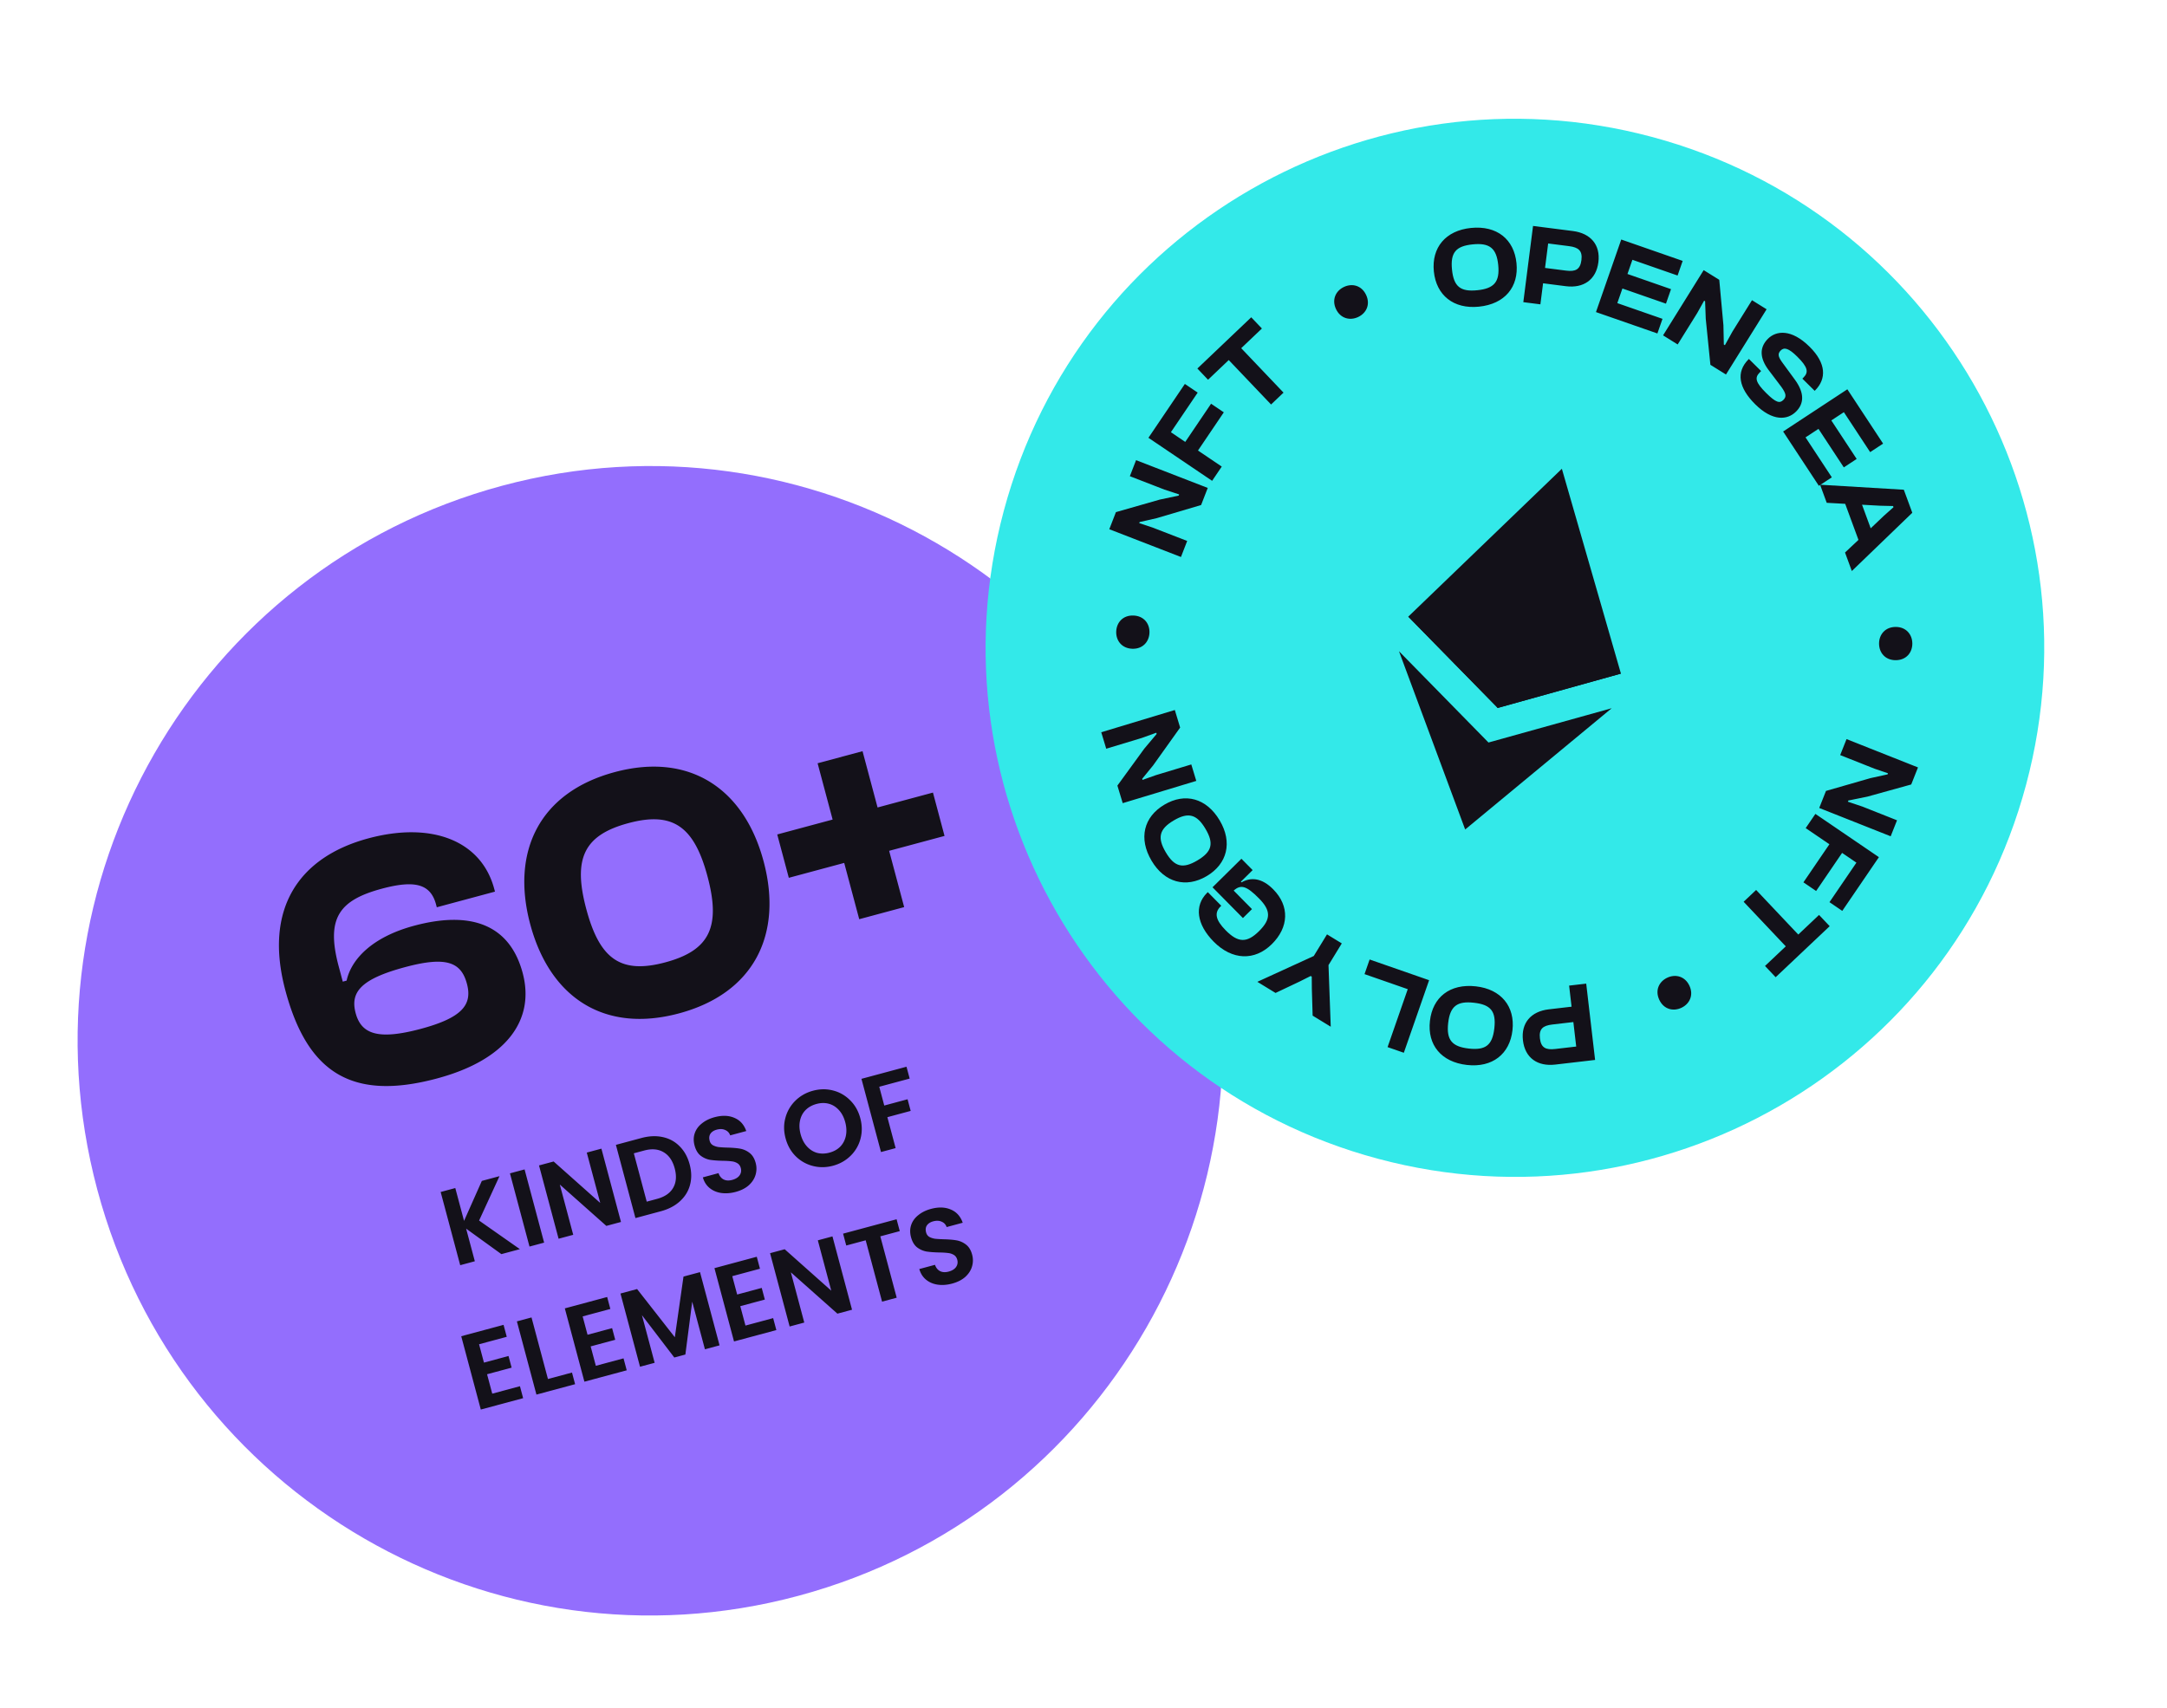 <svg width="430" height="339" fill="none" xmlns="http://www.w3.org/2000/svg"><g clip-path="url(#clip0_254_10)"><g filter="url(#filter0_f_254_10)"><path d="M158.497 316.509c60.098-16.165 95.762-78.177 79.659-138.507-16.103-60.33-77.876-96.132-137.973-79.967-60.098 16.166-95.762 78.177-79.66 138.507 16.104 60.33 77.877 96.132 137.974 79.967z" fill="#936EFD"/></g><path d="M158.441 316.74c60.607-16.302 96.574-78.839 80.335-139.681-16.24-60.841-78.537-96.947-139.144-80.645-60.607 16.302-96.574 78.84-80.334 139.681 16.24 60.842 78.536 96.948 139.143 80.645z" fill="#936EFD"/><path d="M86.775 214.041c13.756-3.699 19.422-11.62 16.939-20.919-2.538-9.507-10.138-12.446-21.544-9.377-8.295 2.23-12.457 6.623-13.393 10.891l-.76.204-.815-3.053c-2.538-9.507.058-13.106 8.56-15.393 6.637-1.785 9.69-.896 10.764 3.129l.148.555 11.545-3.105-.149-.555c-2.538-9.507-12.324-13.419-24.975-10.017-13.825 3.719-20.788 13.996-16.472 30.165 4.39 16.446 13.285 22.012 30.152 17.475zm-3.22-9.844c-8.572 2.306-11.875 1.038-12.986-3.127-1.111-4.163 1.084-6.762 9.794-9.105 8.227-2.212 11.147-.989 12.294 3.313 1.093 4.094-.876 6.707-9.103 8.919zm51.201-3.062c14.862-3.997 20.638-15.666 16.767-30.17-3.852-14.434-14.686-21.709-29.548-17.712-14.931 4.016-20.62 15.736-16.767 30.17 3.871 14.503 14.616 21.729 29.548 17.712zm-2.705-10.131c-8.848 2.379-13.046-.582-15.714-10.575-2.667-9.992-.506-14.664 8.342-17.044 8.78-2.361 13.048.581 15.714 10.574 2.668 9.992.438 14.684-8.342 17.045zm47.365-10.956l-2.982-11.172 10.991-2.956-2.297-8.605-10.991 2.956-2.982-11.172-8.917 2.398 2.981 11.173-10.99 2.956 2.296 8.605 10.992-2.956 2.981 11.172 8.918-2.399zM99.49 248.925l-6.996-5.058 1.728 6.474-2.903.781-3.879-14.531 2.904-.781 1.739 6.516 3.528-7.933 3.505-.942-4.05 8.809 8.094 5.677-3.67.988zm4.604-16.814l3.879 14.531-2.903.781-3.879-14.531 2.903-.781zm19.128 10.43l-2.903.781-9.235-8.205 2.661 9.973-2.903.78-3.884-14.551 2.903-.781 9.242 8.225-2.668-9.994 2.903-.78 3.884 14.552zm4.051-16.664c1.52-.41 2.935-.47 4.242-.182 1.32.284 2.44.898 3.358 1.841.928.925 1.588 2.117 1.977 3.574.388 1.457.411 2.819.068 4.087-.333 1.25-1.001 2.33-2.003 3.239-.988.905-2.243 1.562-3.764 1.972l-5.059 1.361-3.879-14.532 5.06-1.36zm3.114 12.081c1.52-.409 2.585-1.141 3.191-2.198.608-1.055.71-2.34.306-3.852-.404-1.513-1.133-2.581-2.189-3.204-1.059-.638-2.349-.752-3.87-.343l-2.053.552 2.562 9.597 2.053-.552zm15.606-1.387c-1.009.272-1.968.344-2.876.217-.894-.132-1.664-.46-2.308-.986-.644-.527-1.092-1.231-1.342-2.116l3.11-.837c.201.586.534 1.002 1 1.248.48.244 1.051.276 1.715.097.677-.182 1.167-.485 1.469-.909.299-.436.377-.918.236-1.446-.115-.43-.34-.749-.677-.956a2.74 2.74 0 00-1.168-.378c-.432-.062-1.019-.097-1.762-.106-1.014-.024-1.853-.089-2.518-.192a4.4 4.4 0 01-1.842-.822c-.564-.443-.967-1.123-1.211-2.039-.23-.86-.216-1.668.043-2.421.257-.754.73-1.401 1.415-1.943.682-.555 1.52-.967 2.515-1.234 1.493-.402 2.801-.36 3.924.127 1.132.469 1.921 1.343 2.366 2.621l-3.194.859a1.672 1.672 0 00-.97-1.055c-.476-.229-1.039-.256-1.689-.081-.566.152-.984.42-1.252.805-.254.38-.306.848-.159 1.404.104.388.316.681.635.878.33.179.703.301 1.12.368a22.68 22.68 0 001.763.106c1.014.025 1.855.096 2.524.213a4.29 4.29 0 011.868.836c.577.441.986 1.111 1.226 2.014.208.777.2 1.553-.023 2.327s-.668 1.466-1.335 2.077c-.67.597-1.538 1.038-2.603 1.324zm19.301-5.191c-1.356.364-2.685.38-3.989.047a7.375 7.375 0 01-3.401-1.92c-.968-.959-1.643-2.153-2.024-3.583-.378-1.415-.386-2.775-.021-4.078a7.376 7.376 0 011.984-3.389c.963-.944 2.123-1.597 3.477-1.962 1.369-.368 2.699-.383 3.989-.047a7.202 7.202 0 013.387 1.946c.963.945 1.634 2.126 2.012 3.542.382 1.429.392 2.802.032 4.119a7.274 7.274 0 01-1.969 3.364c-.964.943-2.123 1.597-3.477 1.961zm-.695-2.602c.871-.234 1.586-.636 2.146-1.202.556-.581.923-1.29 1.1-2.126.177-.836.136-1.739-.124-2.711-.259-.972-.671-1.768-1.238-2.389-.569-.635-1.238-1.058-2.005-1.268-.768-.21-1.586-.198-2.458.036-.871.235-1.593.637-2.166 1.208-.56.567-.929 1.269-1.106 2.104-.181.823-.141 1.72.118 2.691.26.971.674 1.775 1.244 2.41.569.635 1.239 1.065 2.011 1.289.781.206 1.607.192 2.478-.042zm15.279-17.051l.628 2.352-6.035 1.623.994 3.727 4.625-1.244.617 2.311-4.625 1.244 1.639 6.141-2.903.781-3.879-14.531 8.939-2.404zm-84.819 55.086l.973 3.644 4.873-1.312.617 2.312-4.874 1.31 1.029 3.852 5.495-1.478.633 2.373-8.399 2.259-3.884-14.552 8.4-2.259.633 2.373-5.496 1.478zm13.671 6.9l4.77-1.283.617 2.31-7.673 2.064-3.878-14.531 2.902-.781 3.262 12.221zm6.885-12.429l.972 3.643 4.874-1.311.617 2.311-4.874 1.311 1.028 3.852 5.495-1.478.634 2.373-8.398 2.259-3.885-14.552 8.4-2.259.633 2.373-5.496 1.478zm23.288-8.785l3.879 14.531-2.904.781-2.523-9.452L136 268.854l-2.198.591-6.422-8.402 2.523 9.451-2.903.781-3.879-14.531 3.297-.888 7.488 9.567 1.72-12.042 3.277-.882zm6.401.799l.973 3.643 4.873-1.311.617 2.312-4.873 1.31 1.028 3.852 5.495-1.479.634 2.374-8.399 2.258-3.885-14.551 8.399-2.26.634 2.374-5.496 1.478zm23.766 6.661l-2.903.781-9.236-8.204 2.662 9.972-2.904.781-3.884-14.552 2.903-.781 9.241 8.225-2.667-9.994 2.903-.78 3.885 14.552zm8.841-17.953l.628 2.353-3.858 1.037 3.251 12.179-2.903.781-3.251-12.178-3.857 1.037-.628-2.353 10.618-2.856zm11.034 12.763c-1.01.271-1.968.343-2.877.215-.894-.131-1.664-.459-2.308-.985-.644-.526-1.091-1.231-1.343-2.115l3.112-.837c.2.585.534 1.002 1 1.248.479.243 1.051.275 1.715.097.677-.182 1.166-.485 1.469-.909.298-.437.376-.919.236-1.447-.116-.43-.341-.749-.677-.955a2.722 2.722 0 00-1.169-.378c-.431-.062-1.019-.098-1.761-.106-1.015-.025-1.855-.089-2.519-.193a4.403 4.403 0 01-1.842-.821c-.563-.444-.966-1.123-1.211-2.039-.229-.861-.215-1.668.043-2.422.258-.753.73-1.401 1.415-1.942.681-.556 1.52-.967 2.515-1.235 1.493-.401 2.801-.359 3.924.128 1.133.469 1.921 1.342 2.367 2.62l-3.194.86a1.677 1.677 0 00-.97-1.056c-.476-.229-1.04-.256-1.689-.081-.567.152-.984.421-1.253.805-.254.381-.306.849-.158 1.404.104.389.315.681.634.878.329.179.703.302 1.121.368.428.049 1.015.084 1.762.106 1.014.025 1.856.096 2.524.214a4.267 4.267 0 011.868.836c.577.44.986 1.111 1.226 2.013.208.777.2 1.553-.023 2.327s-.668 1.467-1.335 2.077c-.671.597-1.537 1.038-2.602 1.325z" fill="#131119"/></g><g clip-path="url(#clip1_254_10)"><g filter="url(#filter1_f_254_10)"><path d="M274.239 226.977c54.353 14.562 110.222-17.688 124.786-72.03 14.564-54.343-17.692-110.2-72.046-124.761-54.353-14.561-110.221 17.688-124.785 72.031-14.564 54.342 17.691 110.199 72.045 124.76z" fill="#33E9E9"/></g><path d="M273.43 229.994c56.019 15.007 113.599-18.23 128.609-74.238 15.01-56.007-18.234-113.576-74.253-128.583-56.018-15.007-113.598 18.23-128.609 74.237-15.01 56.008 18.234 113.577 74.253 128.584z" fill="#33E9E9"/><path d="M365.151 149.875l6.836 2.709 2.653.905-.083.211-3.38.742-8.844 2.543-1.343 3.384 14.179 5.62 1.258-3.173-6.835-2.71-2.916-.984.092-.232 3.756-.765 8.722-2.419 1.342-3.384-14.178-5.62-1.259 3.173zm-6.845 14.491l4.703 3.205-5.154 7.56 2.521 1.717 5.154-7.56 2.84 1.936-5.346 7.842 2.54 1.73 7.269-10.663-12.604-8.588-1.923 2.821zm-12.316 14.619l8.364 8.851-4.121 3.892 2.111 2.233 10.722-10.128-2.11-2.234-4.121 3.892-8.364-8.85-2.481 2.344zm-15.143 15.068c-1.65.769-2.472 2.508-1.596 4.386.875 1.877 2.735 2.365 4.386 1.596 1.63-.76 2.473-2.509 1.597-4.386-.875-1.877-2.757-2.356-4.387-1.596zm-19.486 1.574l.486 4.184-4.522.526c-3.505.408-5.532 2.683-5.126 6.164.405 3.482 2.898 5.208 6.402 4.801l7.915-.922-1.764-15.147-3.391.394zm-2.753 12.58c-1.877.218-2.825-.244-3.04-2.098-.221-1.899.598-2.544 2.474-2.762l4.161-.485.565 4.861-4.16.484zm-15.758-12.435c-5.135-.575-8.579 2.154-9.11 6.881-.53 4.727 2.225 8.151 7.361 8.726 5.022.563 8.488-2.163 9.019-6.89.53-4.728-2.247-8.154-7.27-8.717zm-.365 3.257c3.325.373 4.415 1.686 4.038 5.057-.379 3.369-1.731 4.408-5.058 4.036-3.325-.373-4.482-1.693-4.105-5.064.379-3.37 1.799-4.402 5.125-4.029zm-20.711-8.584l-1.01 2.902 8.577 2.987-4.004 11.499 3.225 1.123 5.015-14.402-11.803-4.109zm-8.454-4.989l-2.626 4.291-11.199 5.128 3.611 2.21 4.815-2.284 2.157-1.083.213.131.018 2.413.157 5.326 3.592 2.197-.444-12.225 2.638-4.31-2.932-1.794zm-10.663-8.931c-2.319-2.348-4.508-2.426-6.301-1.391l-.128-.13 2.332-2.303-2.223-2.251-5.734 5.661 6.03 6.106 1.798-1.776-3.631-3.676c1.441-1.295 2.582-.917 5.045 1.577 2.351 2.381 2.389 4.103-.025 6.485-2.413 2.384-4.167 2.292-6.599-.169-2.063-2.089-2.28-3.507-1.016-4.754l.13-.128-2.672-2.705-.129.128c-2.608 2.575-2.068 6.295 1.291 9.697 3.679 3.724 8.153 3.849 11.538.507 3.386-3.343 3.573-7.558.294-10.878zm-10.631-13.682c-2.632-4.446-6.885-5.552-10.979-3.129-4.095 2.424-5.17 6.684-2.538 11.129 2.575 4.349 6.839 5.474 10.934 3.051 4.094-2.423 5.158-6.703 2.583-11.051zm-2.821 1.669c1.705 2.88 1.312 4.54-1.606 6.268-2.919 1.728-4.564 1.273-6.269-1.607-1.704-2.879-1.347-4.598 1.572-6.325 2.919-1.728 4.598-1.214 6.303 1.664zm-2.814-12.784l-7.037 2.129-2.641.941-.066-.218 2.185-2.682 5.344-7.49-1.055-3.486-14.599 4.417.989 3.268 7.038-2.129 2.896-1.043.072.239-2.466 2.935-5.324 7.317 1.055 3.486 14.598-4.417-.989-3.267zm-8.302-26.131c.07-1.819-1.1-3.346-3.17-3.426-2.07-.081-3.356 1.35-3.427 3.169-.07 1.797 1.099 3.346 3.169 3.426 2.07.081 3.357-1.372 3.428-3.169zm7.484-18.227l-6.856-2.656-2.66-.885.082-.211 3.374-.769 8.824-2.609 1.317-3.395-14.222-5.511-1.234 3.183 6.856 2.657 2.923.961-.09.233-3.75.793-8.703 2.487-1.316 3.395 14.221 5.511 1.234-3.184zm6.859-14.763l-4.715-3.187 5.125-7.58-2.527-1.708-5.125 7.58-2.848-1.925 5.317-7.863-2.546-1.72-7.229 10.69 12.635 8.541 1.913-2.828zm12.259-14.677l-8.396-8.82 4.106-3.907-2.119-2.226-10.686 10.169 2.119 2.225 4.106-3.907 8.397 8.82 2.473-2.353zm14.804-15.006c1.647-.775 2.463-2.517 1.58-4.391-.882-1.874-2.744-2.356-4.392-1.58-1.627.765-2.463 2.517-1.581 4.391.883 1.874 2.766 2.346 4.393 1.58zm23.97-2.055c5.141-.52 7.932-3.914 7.453-8.647-.479-4.733-3.894-7.498-9.035-6.978-5.028.51-7.843 3.905-7.363 8.638.479 4.733 3.917 7.496 8.945 6.987zm-.33-3.261c-3.33.337-4.672-.717-5.014-4.09-.342-3.375.763-4.676 4.092-5.013 3.329-.337 4.74.71 5.081 4.084.342 3.374-.83 4.682-4.159 5.019zm12.525 2.798l.533-4.177 4.516.577c3.5.446 6.015-1.275 6.459-4.752.444-3.477-1.561-5.752-5.061-6.198l-7.903-1.009-1.931 15.127 3.387.432zm5.697-11.548c1.874.239 2.682.916 2.446 2.767-.242 1.896-1.192 2.326-3.066 2.087l-4.155-.53.62-4.855 4.155.53zm17.522 17.33l1.011-2.902-8.964-3.121 1.01-2.902 8.642 3.009 1.004-2.88-8.642-3.01.98-2.815 8.965 3.121 1.01-2.902-12.189-4.244-5.016 14.402 12.189 4.243zm4.023 2.18l3.885-6.242 1.364-2.449.194.12.127 3.458.924 9.154 3.092 1.924 8.059-12.947-2.898-1.803-3.886 6.24-1.489 2.694-.212-.133-.082-3.83-.825-9.013-3.092-1.924-8.06 12.947 2.899 1.804zm15.381 11.872c3.445 3.411 6.39 3.188 8.137 1.425 1.473-1.487 1.77-3.533-.273-6.323l-2.56-3.497c-.744-1.058-.876-1.637-.251-2.268.689-.695 1.558-.506 3.306 1.224 2.15 2.13 2.251 3.095 1.226 4.13l-.224.226 2.442 2.419.097-.097c2.258-2.28 2.228-5.354-1.105-8.653-3.638-3.604-6.663-3.204-8.28-1.57-1.746 1.762-1.56 3.87.077 6.099l2.608 3.448c.923 1.299 1.055 1.91.398 2.573-.72.727-1.462.57-3.403-1.352-2.2-2.178-2.3-3.08-1.307-4.082l.288-.29-2.426-2.403-.096.097c-2.499 2.522-1.937 5.642 1.346 8.893zm12.638 16.19l2.568-1.688-5.216-7.93 2.568-1.688 5.028 7.645 2.549-1.676-5.028-7.645 2.49-1.638 5.217 7.93 2.568-1.689-7.093-10.782-12.744 8.38 7.093 10.782z" fill="#131119"/><path d="M362.478 99.799l3.665.203 2.633 7.157-2.667 2.508 1.352 3.674 11.997-11.566-1.682-4.571-16.617-.994 1.319 3.589zm10.62.58l2.545.059.086.235-1.9 1.693-2.624 2.493-1.721-4.678 3.614.198zm-.235 27.38c.013 1.821 1.251 3.292 3.323 3.278 2.072-.014 3.291-1.502 3.279-3.322-.012-1.798-1.251-3.292-3.323-3.278-2.071.013-3.291 1.524-3.279 3.322zm-62.939-34.715l-.881 1.443-12.179 45.444.337.583 24.441-6.816-11.718-40.654z" fill="#131119"/><path d="M309.924 93.044l-30.479 29.35 17.756 18.121 5.912-22.058 6.811-25.413zm-14.563 54.334l-.344.247-4.339 16.188.057.828 29.078-24.07-24.452 6.807z" fill="#131119"/><path d="M290.736 164.642l4.627-17.264-17.759-18.115 13.132 35.379zm6.464-24.127l24.441-6.816-18.529-15.241-5.912 22.057z" fill="#131119"/><path d="M279.445 122.394l17.757 18.12 5.911-22.057-23.668 3.937z" fill="#131119"/></g><defs><clipPath id="clip0_254_10"><path fill="#fff" transform="translate(0 66)" d="M0 0h258v273H0z"/></clipPath><clipPath id="clip1_254_10"><path fill="#fff" transform="translate(172)" d="M0 0h258v257H0z"/></clipPath><filter id="filter0_f_254_10" x="-7.343" y="70.154" width="273.365" height="274.237" filterUnits="userSpaceOnUse" color-interpolation-filters="sRGB"><feFlood flood-opacity="0" result="BackgroundImageFix"/><feBlend in="SourceGraphic" in2="BackgroundImageFix" result="shape"/><feGaussianBlur stdDeviation="12" result="effect1_foregroundBlur_254_10"/></filter><filter id="filter1_f_254_10" x="174.697" y="2.689" width="251.825" height="251.784" filterUnits="userSpaceOnUse" color-interpolation-filters="sRGB"><feFlood flood-opacity="0" result="BackgroundImageFix"/><feBlend in="SourceGraphic" in2="BackgroundImageFix" result="shape"/><feGaussianBlur stdDeviation="12" result="effect1_foregroundBlur_254_10"/></filter></defs></svg>